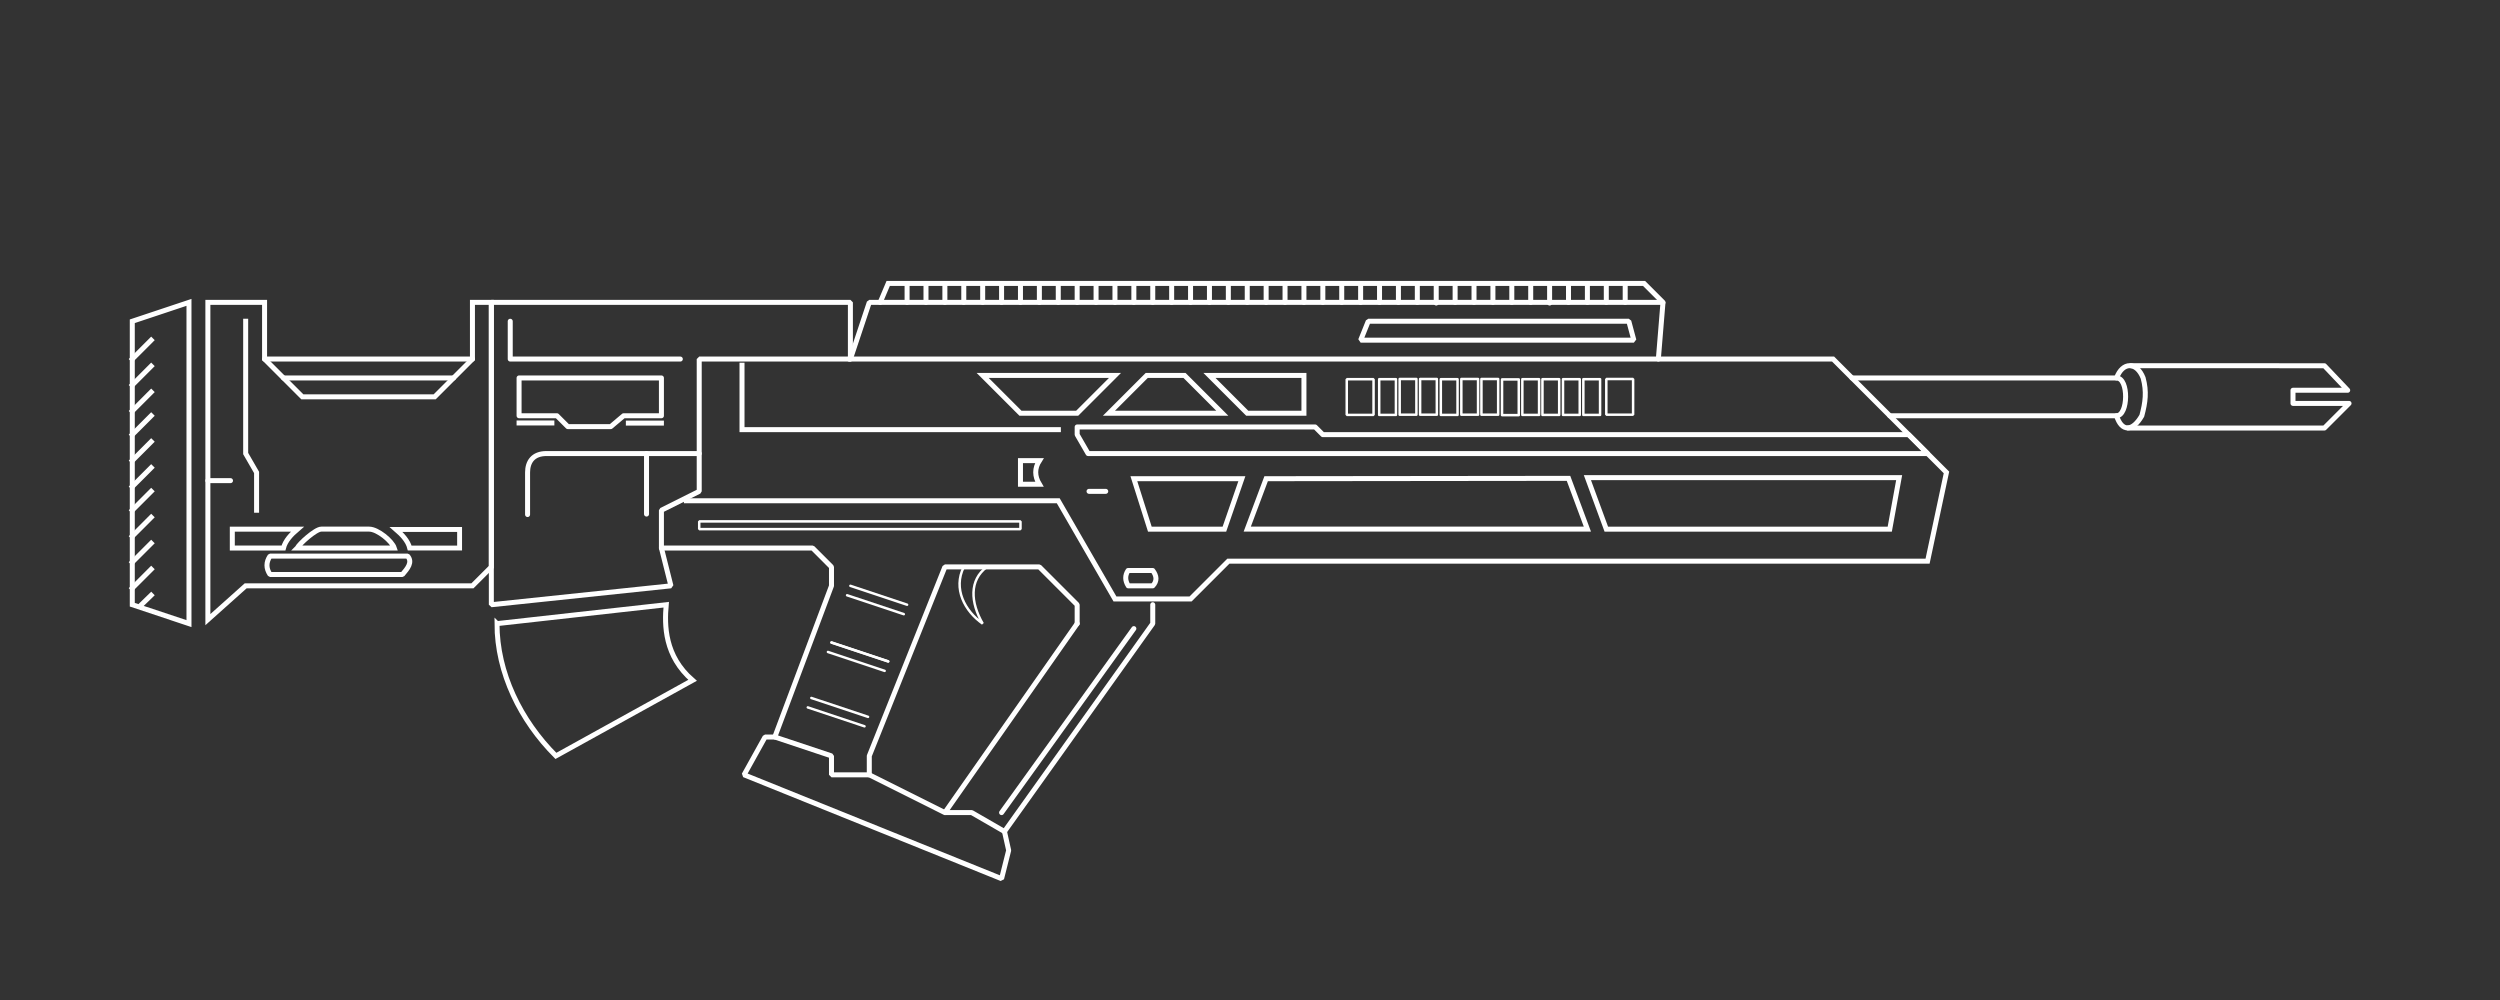 <?xml version="1.0" encoding="UTF-8" standalone="no"?>
<!-- Created with Inkscape (http://www.inkscape.org/) -->

<svg
  width="500"
  height="200"
  viewBox="0 0 500 200"
  version="1.1"
  id="svg1"
  xml:space="preserve"
  xmlns:xlink="http://www.w3.org/1999/xlink"
  xmlns="http://www.w3.org/2000/svg"
  xmlns:svg="http://www.w3.org/2000/svg"><rect x="0" y="0" width="500" height="200" fill="#333333" stroke="none"/><defs
     id="defs1" /><g
     id="layer1">
     <path
       d="m 26.457,64.252 v 56.693 l 11.338,3.78 V 77.458 60.473 Z"
       style="fill:none;stroke:#ffffff;stroke-width:1;stroke-linecap:square;stroke-dasharray:none"
       id="path5" /><path
       d="M 98.268,120.945 V 60.472 h 3.78 3.78 64.252 v 11.339 h -30.236 v 26.457 l -7.559,3.78 v 7.559 l 1.902,7.559 z"
       style="fill:none;stroke:#ffffff;stroke-width:1;stroke-linecap:square;stroke-linejoin:bevel;stroke-dasharray:none"
       id="path5-4" /><path
       d="M 41.575,60.472 V 123.925 l 7.559,-6.759 h 3.78 41.575 l 3.78,-3.78 V 60.472 h -3.78 v 11.339 l -7.559,7.559 H 60.472 L 52.913,71.811 V 60.472 Z"
       style="fill:none;stroke:#ffffff;stroke-width:1;stroke-linecap:square;stroke-linejoin:miter;stroke-dasharray:none"
       id="path5-0" /><path
       style="fill:none;stroke:#ffffff;stroke-width:1;stroke-linecap:square;stroke-dasharray:none"
       d="m 26.457,71.811 3.78,-3.78"
       id="path6" /><path
       style="fill:none;stroke:#ffffff;stroke-width:1;stroke-linecap:square;stroke-dasharray:none"
       d="M 26.457,77.005 30.236,73.225"
       id="path6-6" /><path
       style="fill:none;stroke:#ffffff;stroke-width:1;stroke-linecap:square;stroke-dasharray:none"
       d="m 26.457,82.199 3.78,-3.78"
       id="path6-3" /><path
       style="fill:none;stroke:#ffffff;stroke-width:1;stroke-linecap:square;stroke-dasharray:none"
       d="m 26.457,86.929 3.78,-3.78"
       id="path6-7" /><path
       style="fill:none;stroke:#ffffff;stroke-width:1;stroke-linecap:square;stroke-dasharray:none"
       d="m 26.457,92.123 3.78,-3.78"
       id="path6-1" /><path
       style="fill:none;stroke:#ffffff;stroke-width:1;stroke-linecap:square;stroke-dasharray:none"
       d="m 26.457,97.317 3.78,-3.78"
       id="path6-5" /><path
       style="fill:none;stroke:#ffffff;stroke-width:1;stroke-linecap:square;stroke-dasharray:none"
       d="m 26.457,102.047 3.78,-3.78"
       id="path6-67" /><path
       style="fill:none;stroke:#ffffff;stroke-width:1;stroke-linecap:square;stroke-dasharray:none"
       d="m 26.457,107.241 3.78,-3.78"
       id="path6-61" /><path
       style="fill:none;stroke:#ffffff;stroke-width:1;stroke-linecap:square;stroke-dasharray:none"
       d="m 26.457,112.435 3.78,-3.78"
       id="path6-4" /><path
       style="fill:none;stroke:#ffffff;stroke-width:1;stroke-linecap:square;stroke-dasharray:none"
       d="m 26.457,117.628 3.78,-3.78"
       id="path6-9" /><path
       style="fill:none;stroke:#ffffff;stroke-width:1;stroke-linecap:square;stroke-dasharray:none"
       d="m 28.276,120.945 1.96,-1.902"
       id="path6-63" /><path
       style="fill:none;stroke:#ffffff;stroke-width:1;stroke-linecap:square;stroke-dasharray:none"
       d="m 49.134,64.252 v 26.457 l 2.181,3.78 v 7.559"
       id="path7" /><path
       style="fill:none;stroke:#ffffff;stroke-width:1;stroke-linecap:square;stroke-dasharray:none"
       d="m 46.462,105.827 h 13.029 c -1.244,1.063 -2.439,2.323 -2.798,3.78 h -10.231 z"
       id="path8" /><path
       style="fill:none;stroke:#ffffff;stroke-width:0.979;stroke-linecap:square;stroke-dasharray:none"
       d="M 91.918,105.892 H 79.211 c 1.213,1.045 2.379,2.283 2.729,3.714 h 9.978 z"
       id="path8-9" /><path
       style="fill:none;stroke:#ffffff;stroke-width:1;stroke-linecap:square;stroke-dasharray:none"
       d="m 59.44,109.606 h 19.423 c -0.449,-1.391 -3.328,-3.78 -5.028,-3.78 H 64.252 c -1.156,0 -4.409,2.945 -4.812,3.78 z"
       id="path9" /><path
       style="fill:none;stroke:#ffffff;stroke-width:1;stroke-linecap:round;stroke-linejoin:bevel;stroke-dasharray:none;paint-order:fill markers stroke"
       d="m 54.008,111.214 h 27.509 c 1.049,1.229 0.016,2.458 -1.032,3.687 H 54.008 c -0.819,-1.229 -0.819,-2.458 0,-3.687 z"
       id="path11" /><path
       style="fill:none;stroke:#ffffff;stroke-width:1;stroke-linecap:round;stroke-linejoin:bevel;stroke-dasharray:none;paint-order:fill markers stroke"
       d="m 46.1,96.128 h -4.525"
       id="path12" /><path
       style="fill:none;stroke:#ffffff;stroke-width:1;stroke-linecap:butt;stroke-linejoin:miter;stroke-dasharray:none;paint-order:fill markers stroke"
       d="m 103.315,84.591 c 2.52,-4.82e-4 5.039,-4.82e-4 7.559,0"
       id="path19" /><path
       style="fill:none;stroke:#ffffff;stroke-width:1;stroke-linecap:butt;stroke-linejoin:miter;stroke-dasharray:none;paint-order:fill markers stroke"
       d="m 125.173,84.615 c 2.637,0 5.439,-0.01 7.608,0"
       id="path20" /><path
       style="fill:none;stroke:#ffffff;stroke-width:1;stroke-linecap:round;stroke-linejoin:round;stroke-dasharray:none;paint-order:fill markers stroke"
       d="m 103.815,75.591 v 7.559 h 7.572 l 2.171,2.171 h 8.596 l 2.571,-2.171 h 7.559 v -7.559 z"
       id="path21" /><path
       style="fill:none;stroke:#ffffff;stroke-width:1;stroke-linecap:round;stroke-linejoin:round;stroke-dasharray:none;paint-order:fill markers stroke"
       d="m 105.515,102.907 v -8.419 c 0,-2.118 1.077,-3.78 3.78,-3.78 h 30.548"
       id="path22" /><path
       style="fill:none;stroke:#ffffff;stroke-width:1;stroke-linecap:round;stroke-linejoin:round;stroke-dasharray:none;paint-order:fill markers stroke"
       d="m 129.304,90.709 c 0,4.034 0,8.069 0,12.103"
       id="path23" /><path
       style="fill:none;stroke:#ffffff;stroke-width:1;stroke-linecap:round;stroke-linejoin:round;stroke-dasharray:none;paint-order:fill markers stroke"
       d="m 102.047,64.252 v 7.559 H 136.063"
       id="path24" /><path
       style="fill:none;stroke:#ffffff;stroke-width:1;stroke-linecap:round;stroke-linejoin:miter;stroke-dasharray:none;paint-order:fill markers stroke"
       d="m 196.535,75.091 7.559,7.559 h 11.339 l 7.559,-7.559 z"
       id="path25" /><path
       style="fill:none;stroke:#ffffff;stroke-width:1;stroke-linecap:round;stroke-linejoin:miter;stroke-dasharray:none;paint-order:fill markers stroke"
       d="m 241.89,75.091 7.559,7.559 h 11.339 v -7.559 z"
       id="path26" /><path
       style="fill:none;stroke:#ffffff;stroke-width:1;stroke-linecap:round;stroke-linejoin:miter;stroke-dasharray:none;paint-order:fill markers stroke"
       d="m 229.344,75.091 h 7.559 l 7.559,7.559 h -22.677 z"
       id="path27" /><path
       style="fill:none;stroke:#ffffff;stroke-width:1;stroke-linecap:square;stroke-linejoin:miter;stroke-dasharray:none;paint-order:fill markers stroke"
       d="m 148.402,73.044 v 12.885 h 63.27"
       id="path28" /><path
       style="fill:none;stroke:#ffffff;stroke-width:1;stroke-linecap:square;stroke-linejoin:miter;stroke-dasharray:none;paint-order:fill markers stroke"
       d="m 137.28,100.157 h 74.374 l 11.339,19.639 h 15.118 l 7.559,-7.559 h 139.843 l 3.78,-17.749 -22.677,-22.677 h -102.047 -94.488"
       id="path29" /><path
       style="fill:none;stroke:#ffffff;stroke-width:1;stroke-linecap:square;stroke-linejoin:miter;stroke-dasharray:none;paint-order:fill markers stroke"
       d="m 253.228,95.74 -3.78,10.087 h 68.031 L 313.701,95.67 Z"
       id="path30" /><path
       style="fill:none;stroke:#ffffff;stroke-width:1;stroke-linecap:square;stroke-linejoin:miter;stroke-dasharray:none;paint-order:fill markers stroke"
       d="m 321.26,105.827 -3.78,-10.296 h 62.35 l -1.877,10.296 z"
       id="path31" /><path
       style="fill:none;stroke:#ffffff;stroke-width:1;stroke-linecap:square;stroke-linejoin:miter;stroke-dasharray:none;paint-order:fill markers stroke"
       d="m 207.874,92.132 h -3.78 v 4.713 h 3.78 c -0.973,-1.617 -0.973,-3.188 0,-4.713 z"
       id="path32" /><path
       style="fill:none;stroke:#ffffff;stroke-width:1;stroke-linecap:round;stroke-linejoin:miter;stroke-dasharray:none;paint-order:fill markers stroke"
       d="m 217.808,98.268 h 3.338"
       id="path33" /><path
       style="fill:none;stroke:#ffffff;stroke-width:1;stroke-linecap:round;stroke-linejoin:round;stroke-dasharray:none;paint-order:fill markers stroke"
       d="m 225.614,114.102 h 4.937 c 0.797,1.071 0.915,2.112 0,3.064 h -4.902 c -0.661,-1.068 -0.672,-2.089 -0.035,-3.064 z"
       id="path34" /><path
       style="fill:none;stroke:#ffffff;stroke-width:1;stroke-linecap:round;stroke-linejoin:round;stroke-dasharray:none;paint-order:fill markers stroke"
       d="m 215.433,86.929 2.182,3.78 h 167.897 l -3.78,-3.78 H 264.567 l -1.536,-1.536 h -47.597 z"
       id="path35" /><rect
       style="fill:none;stroke:#ffffff;stroke-width:0.5;stroke-linecap:round;stroke-linejoin:round;stroke-dasharray:none;paint-order:fill markers stroke"
       id="rect37-8"
       width="3.345"
       height="7.142"
       x="275.84"
       y="75.841" /><rect
       style="fill:none;stroke:#ffffff;stroke-width:0.5;stroke-linecap:round;stroke-linejoin:round;stroke-dasharray:none;paint-order:fill markers stroke"
       id="rect38"
       width="3.345"
       height="7.142"
       x="279.935"
       y="75.799" /><rect
       style="fill:none;stroke:#ffffff;stroke-width:0.5;stroke-linecap:round;stroke-linejoin:round;stroke-dasharray:none;paint-order:fill markers stroke"
       id="rect39"
       width="3.345"
       height="7.142"
       x="284.021"
       y="75.799" /><rect
       style="fill:none;stroke:#ffffff;stroke-width:0.5;stroke-linecap:round;stroke-linejoin:round;stroke-dasharray:none;paint-order:fill markers stroke"
       id="rect40"
       width="3.345"
       height="7.142"
       x="288.163"
       y="75.841" /><rect
       style="fill:none;stroke:#ffffff;stroke-width:0.5;stroke-linecap:round;stroke-linejoin:round;stroke-dasharray:none;paint-order:fill markers stroke"
       id="rect41"
       width="3.345"
       height="7.142"
       x="292.266"
       y="75.799" /><rect
       style="fill:none;stroke:#ffffff;stroke-width:0.5;stroke-linecap:round;stroke-linejoin:round;stroke-dasharray:none;paint-order:fill markers stroke"
       id="rect42"
       width="3.345"
       height="7.142"
       x="296.287"
       y="75.799" /><rect
       style="fill:none;stroke:#ffffff;stroke-width:0.5;stroke-linecap:round;stroke-linejoin:round;stroke-dasharray:none;paint-order:fill markers stroke"
       id="rect43"
       width="3.345"
       height="7.142"
       x="300.409"
       y="75.882" /><rect
       style="fill:none;stroke:#ffffff;stroke-width:0.5;stroke-linecap:round;stroke-linejoin:round;stroke-dasharray:none;paint-order:fill markers stroke"
       id="rect44"
       width="3.345"
       height="7.142"
       x="304.469"
       y="75.841" /><rect
       style="fill:none;stroke:#ffffff;stroke-width:0.5;stroke-linecap:round;stroke-linejoin:round;stroke-dasharray:none;paint-order:fill markers stroke"
       id="rect45"
       width="3.345"
       height="7.142"
       x="308.491"
       y="75.841" /><rect
       style="fill:none;stroke:#ffffff;stroke-width:0.5;stroke-linecap:round;stroke-linejoin:round;stroke-dasharray:none;paint-order:fill markers stroke"
       id="rect46"
       width="3.345"
       height="7.142"
       x="312.602"
       y="75.841" /><rect
       style="fill:none;stroke:#ffffff;stroke-width:0.5;stroke-linecap:round;stroke-linejoin:round;stroke-dasharray:none;paint-order:fill markers stroke"
       id="rect47"
       width="3.345"
       height="7.142"
       x="316.668"
       y="75.841" /><rect
       style="fill:none;stroke:#ffffff;stroke-width:0.5;stroke-linecap:round;stroke-linejoin:bevel;stroke-dasharray:none;paint-order:fill markers stroke"
       id="rect48"
       width="5.361"
       height="7.142"
       x="269.35"
       y="75.841" /><path
       style="fill:none;stroke:#ffffff;stroke-width:1;stroke-linecap:round;stroke-linejoin:bevel;stroke-dasharray:none;paint-order:fill markers stroke"
       d="m 132.283,109.606 h 30.236 l 3.78,3.78 v 3.78 l -11.339,30.236 11.339,3.78 v 3.78 h 7.559 v -3.78 l 15.118,-37.795 h 18.898 l 7.559,7.559 v 3.78"
       id="path48" /><path
       style="fill:none;stroke:#ffffff;stroke-width:1;stroke-linecap:round;stroke-linejoin:bevel;stroke-dasharray:none;paint-order:fill markers stroke"
       d="m 215.433,124.724 -26.457,37.795 h 5.371 l 6.546,3.78 29.657,-41.575 v -3.78"
       id="path49" /><path
       style="fill:none;stroke:#ffffff;stroke-width:1;stroke-linecap:round;stroke-linejoin:bevel;stroke-dasharray:none;paint-order:fill markers stroke"
       d="m 370.394,75.591 h 52.913 c 2.485,0 2.36,7.559 0,7.559 h -45.354"
       id="path50" /><path
       style="fill:none;stroke:#ffffff;stroke-width:1;stroke-linecap:round;stroke-linejoin:bevel;stroke-dasharray:none;paint-order:fill markers stroke"
       d="m 423.307,75.591 c 1.227,-3.278 4.026,-3.278 5.319,0 0.735,2.744 0.463,4.855 -0.261,7.559 -1.844,3.195 -4.027,3.278 -5.058,0"
       id="path51" /><path
       style="fill:none;stroke:#ffffff;stroke-width:1;stroke-linecap:round;stroke-linejoin:round;stroke-dasharray:none;paint-order:fill markers stroke"
       d="m 425.583,85.606 h 39.298 l 3.78,-3.78 1.146,-1.146 h -11.208 v -2.629 h 10.94 l -4.657,-4.902 -38.664,-0.011"
       id="path52" /><path
       style="fill:none;stroke:#ffffff;stroke-width:1;stroke-linecap:round;stroke-linejoin:bevel;stroke-dasharray:none;paint-order:fill markers stroke"
       d="m 200.894,166.299 0.84,3.78 -1.42,5.657 -51.498,-20.775 4.197,-7.559 h 1.947"
       id="path53" /><path
       style="fill:none;stroke:#ffffff;stroke-width:1;stroke-linecap:round;stroke-linejoin:bevel;stroke-dasharray:none;paint-order:fill markers stroke"
       d="m 173.858,154.961 15.118,7.559"
       id="path54" /><path
       style="fill:none;stroke:#ffffff;stroke-width:0.5;stroke-linecap:round;stroke-linejoin:bevel;stroke-dasharray:none;paint-order:fill markers stroke"
       d="m 192.756,113.386 c -2.18,4.357 0.19,8.817 3.78,11.339 -2.442,-4.234 -2.716,-8.695 0.836,-11.339"
       id="path55" /><path
       style="fill:none;stroke:#ffffff;stroke-width:0.5;stroke-linecap:round;stroke-linejoin:bevel;stroke-dasharray:none;paint-order:fill markers stroke"
       d="m 166.299,128.504 11.339,3.78"
       id="path57" /><path
       style="fill:none;stroke:#ffffff;stroke-width:0.5;stroke-linecap:round;stroke-linejoin:bevel;stroke-dasharray:none;paint-order:fill markers stroke"
       d="m 170.079,117.165 11.339,3.78"
       id="path58" /><path
       style="fill:none;stroke:#ffffff;stroke-width:0.5;stroke-linecap:round;stroke-linejoin:bevel;stroke-dasharray:none;paint-order:fill markers stroke"
       d="m 169.418,119.055 11.339,3.78"
       id="path59" /><path
       style="fill:none;stroke:#ffffff;stroke-width:0.5;stroke-linecap:round;stroke-linejoin:bevel;stroke-dasharray:none;paint-order:fill markers stroke"
       d="m 166.299,128.504 11.339,3.78"
       id="path60" /><path
       style="fill:none;stroke:#ffffff;stroke-width:0.5;stroke-linecap:round;stroke-linejoin:bevel;stroke-dasharray:none;paint-order:fill markers stroke"
       d="m 165.589,130.394 11.339,3.78"
       id="path62" /><path
       style="fill:none;stroke:#ffffff;stroke-width:0.5;stroke-linecap:round;stroke-linejoin:bevel;stroke-dasharray:none;paint-order:fill markers stroke"
       d="m 162.27,139.593 11.339,3.78"
       id="path63" /><path
       style="fill:none;stroke:#ffffff;stroke-width:0.5;stroke-linecap:round;stroke-linejoin:bevel;stroke-dasharray:none;paint-order:fill markers stroke"
       d="m 161.56,141.482 11.339,3.78"
       id="path64" /><path
       style="fill:none;stroke:#ffffff;stroke-width:0.5;stroke-linecap:round;stroke-linejoin:bevel;stroke-dasharray:none;paint-order:fill markers stroke"
       d="m 139.843,105.827 h 64.252 v -1.545 h -64.252 z"
       id="path65" /><path
       style="fill:none;stroke:#ffffff;stroke-width:1;stroke-linecap:round;stroke-linejoin:bevel;stroke-dasharray:none;paint-order:fill markers stroke"
       d="m 170.079,71.811 3.78,-11.339 h 158.74 l -0.929,11.339"
       id="path66" /><path
       style="fill:none;stroke:#ffffff;stroke-width:1;stroke-linecap:round;stroke-linejoin:bevel;stroke-dasharray:none;paint-order:fill markers stroke"
       d="m 200.315,162.52 26.457,-36.797"
       id="path67" /><path
       style="fill:none;stroke:#ffffff;stroke-width:1;stroke-linecap:round;stroke-linejoin:bevel;stroke-dasharray:none;paint-order:fill markers stroke"
       d="m 273.65,64.252 h 52.11 l 1.013,3.78 h -54.646 z"
       id="path68" /><path
       style="fill:none;stroke:#ffffff;stroke-width:1;stroke-linecap:round;stroke-linejoin:bevel;stroke-dasharray:none;paint-order:fill markers stroke"
       d="M 52.913,71.811 H 94.488"
       id="path69" /><path
       style="fill:none;stroke:#ffffff;stroke-width:1;stroke-linecap:round;stroke-linejoin:bevel;stroke-dasharray:none;paint-order:fill markers stroke"
       d="M 56.693,75.591 H 90.709"
       id="path70" /><path
       style="fill:none;stroke:#ffffff;stroke-width:1;stroke-linecap:round;stroke-linejoin:miter;stroke-dasharray:none;paint-order:fill markers stroke"
       d="m 99.399,124.724 33.843,-3.78 c -0.372,4.123 -0.34,10.264 5.273,15.118 l -27.335,15.118 c -7.063,-7.063 -11.781,-16.613 -11.781,-26.457 z"
       id="path71" /><path
       style="fill:none;stroke:#ffffff;stroke-width:1;stroke-linecap:round;stroke-linejoin:miter;stroke-dasharray:none;paint-order:fill markers stroke"
       d="m 244.883,105.827 3.49,-10.091 h -21.601 l 3.195,10.091 z"
       id="path75" /><path
       style="fill:none;stroke:#ffffff;stroke-width:1;stroke-linecap:round;stroke-linejoin:miter;stroke-dasharray:none;paint-order:fill markers stroke"
       d="m 176.039,60.472 1.599,-3.78 h 151.181 l 3.78,3.78"
       id="path76" /><path
       style="fill:none;stroke:#ffffff;stroke-width:1;stroke-linecap:round;stroke-linejoin:miter;stroke-dasharray:none;paint-order:fill markers stroke"
       d="m 188.976,56.693 v 3.78"
       id="path77" /><path
       style="fill:none;stroke:#ffffff;stroke-width:1;stroke-linecap:round;stroke-linejoin:miter;stroke-dasharray:none;paint-order:fill markers stroke"
       d="m 207.874,56.693 v 3.78"
       id="path78" /><path
       style="fill:none;stroke:#ffffff;stroke-width:1;stroke-linecap:round;stroke-linejoin:miter;stroke-dasharray:none;paint-order:fill markers stroke"
       d="m 226.772,56.693 v 3.78"
       id="path79" /><path
       style="fill:none;stroke:#ffffff;stroke-width:1;stroke-linecap:round;stroke-linejoin:miter;stroke-dasharray:none;paint-order:fill markers stroke"
       d="m 245.669,56.693 v 3.78"
       id="path80" /><path
       style="fill:none;stroke:#ffffff;stroke-width:1;stroke-linecap:round;stroke-linejoin:miter;stroke-dasharray:none;paint-order:fill markers stroke"
       d="m 264.567,56.693 v 3.78"
       id="path81" /><path
       style="fill:none;stroke:#ffffff;stroke-width:1;stroke-linecap:round;stroke-linejoin:miter;stroke-dasharray:none;paint-order:fill markers stroke"
       d="m 283.465,56.693 v 3.78"
       id="path82" /><path
       style="fill:none;stroke:#ffffff;stroke-width:1;stroke-linecap:round;stroke-linejoin:miter;stroke-dasharray:none;paint-order:fill markers stroke"
       d="m 302.362,56.693 v 3.78"
       id="path83" /><path
       style="fill:none;stroke:#ffffff;stroke-width:1;stroke-linecap:round;stroke-linejoin:miter;stroke-dasharray:none;paint-order:fill markers stroke"
       d="m 321.26,56.693 v 3.78"
       id="path84" /><path
       style="fill:none;stroke:#ffffff;stroke-width:1;stroke-linecap:round;stroke-linejoin:miter;stroke-dasharray:none;paint-order:fill markers stroke"
       d="m 181.417,56.693 v 3.78"
       id="path86" /><path
       style="fill:none;stroke:#ffffff;stroke-width:1;stroke-linecap:round;stroke-linejoin:miter;stroke-dasharray:none;paint-order:fill markers stroke"
       d="m 185.197,56.693 v 3.78"
       id="path87" /><path
       style="fill:none;stroke:#ffffff;stroke-width:1;stroke-linecap:round;stroke-linejoin:miter;stroke-dasharray:none;paint-order:fill markers stroke"
       d="m 192.756,56.693 v 3.78"
       id="path88" /><path
       style="fill:none;stroke:#ffffff;stroke-width:1;stroke-linecap:round;stroke-linejoin:miter;stroke-dasharray:none;paint-order:fill markers stroke"
       d="m 196.535,56.693 v 3.78"
       id="path89" /><path
       style="fill:none;stroke:#ffffff;stroke-width:1;stroke-linecap:round;stroke-linejoin:miter;stroke-dasharray:none;paint-order:fill markers stroke"
       d="m 200.315,56.693 v 3.78"
       id="path90" /><path
       style="fill:none;stroke:#ffffff;stroke-width:1;stroke-linecap:round;stroke-linejoin:miter;stroke-dasharray:none;paint-order:fill markers stroke"
       d="m 204.094,56.693 v 3.78"
       id="path91" /><path
       style="fill:none;stroke:#ffffff;stroke-width:1;stroke-linecap:round;stroke-linejoin:miter;stroke-dasharray:none;paint-order:fill markers stroke"
       d="m 230.551,56.693 v 3.78"
       id="path92" /><path
       style="fill:none;stroke:#ffffff;stroke-width:1;stroke-linecap:round;stroke-linejoin:miter;stroke-dasharray:none;paint-order:fill markers stroke"
       d="m 234.331,57.193 v 3.28"
       id="path93" /><path
       style="fill:none;stroke:#ffffff;stroke-width:1;stroke-linecap:round;stroke-linejoin:miter;stroke-dasharray:none;paint-order:fill markers stroke"
       d="m 238.11,56.693 v 3.78"
       id="path94" /><path
       style="fill:none;stroke:#ffffff;stroke-width:1;stroke-linecap:round;stroke-linejoin:miter;stroke-dasharray:none;paint-order:fill markers stroke"
       d="m 241.89,56.693 v 3.78"
       id="path95" /><path
       style="fill:none;stroke:#ffffff;stroke-width:1;stroke-linecap:round;stroke-linejoin:miter;stroke-dasharray:none;paint-order:fill markers stroke"
       d="m 249.449,57.217 v 3.255"
       id="path96" /><path
       style="fill:none;stroke:#ffffff;stroke-width:1;stroke-linecap:round;stroke-linejoin:miter;stroke-dasharray:none;paint-order:fill markers stroke"
       d="m 253.228,57.23 v 3.243"
       id="path97" /><path
       style="fill:none;stroke:#ffffff;stroke-width:1;stroke-linecap:round;stroke-linejoin:miter;stroke-dasharray:none;paint-order:fill markers stroke"
       d="m 257.008,56.693 v 3.78"
       id="path98" /><path
       style="fill:none;stroke:#ffffff;stroke-width:1;stroke-linecap:round;stroke-linejoin:miter;stroke-dasharray:none;paint-order:fill markers stroke"
       d="m 260.787,56.693 v 3.78"
       id="path99" /><path
       style="fill:none;stroke:#ffffff;stroke-width:1;stroke-linecap:round;stroke-linejoin:miter;stroke-dasharray:none;paint-order:fill markers stroke"
       d="m 268.346,56.693 v 3.78"
       id="path100" /><path
       style="fill:none;stroke:#ffffff;stroke-width:1;stroke-linecap:round;stroke-linejoin:miter;stroke-dasharray:none;paint-order:fill markers stroke"
       d="m 272.126,56.693 v 3.78"
       id="path101" /><path
       style="fill:none;stroke:#ffffff;stroke-width:1;stroke-linecap:round;stroke-linejoin:miter;stroke-dasharray:none;paint-order:fill markers stroke"
       d="m 275.906,56.693 v 3.78"
       id="path102" /><path
       style="fill:none;stroke:#ffffff;stroke-width:1;stroke-linecap:round;stroke-linejoin:miter;stroke-dasharray:none;paint-order:fill markers stroke"
       d="m 279.685,56.693 v 3.78"
       id="path103" /><path
       style="fill:none;stroke:#ffffff;stroke-width:1;stroke-linecap:round;stroke-linejoin:miter;stroke-dasharray:none;paint-order:fill markers stroke"
       d="M 287.244,56.828 V 60.608"
       id="path104" /><path
       style="fill:none;stroke:#ffffff;stroke-width:1;stroke-linecap:round;stroke-linejoin:miter;stroke-dasharray:none;paint-order:fill markers stroke"
       d="m 291.024,56.693 v 3.78"
       id="path105" /><path
       style="fill:none;stroke:#ffffff;stroke-width:1;stroke-linecap:round;stroke-linejoin:miter;stroke-dasharray:none;paint-order:fill markers stroke"
       d="m 294.803,56.693 v 3.78"
       id="path106" /><path
       style="fill:none;stroke:#ffffff;stroke-width:1;stroke-linecap:round;stroke-linejoin:miter;stroke-dasharray:none;paint-order:fill markers stroke"
       d="m 298.583,56.693 v 3.78"
       id="path107" /><path
       style="fill:none;stroke:#ffffff;stroke-width:1;stroke-linecap:round;stroke-linejoin:miter;stroke-dasharray:none;paint-order:fill markers stroke"
       d="m 306.142,56.693 v 3.78"
       id="path108" /><path
       style="fill:none;stroke:#ffffff;stroke-width:1;stroke-linecap:round;stroke-linejoin:miter;stroke-dasharray:none;paint-order:fill markers stroke"
       d="m 325.039,56.693 v 3.78"
       id="path109" /><path
       style="fill:none;stroke:#ffffff;stroke-width:1;stroke-linecap:round;stroke-linejoin:miter;stroke-dasharray:none;paint-order:fill markers stroke"
       d="M 309.921,56.828 V 60.608"
       id="path110" /><path
       style="fill:none;stroke:#ffffff;stroke-width:1;stroke-linecap:round;stroke-linejoin:miter;stroke-dasharray:none;paint-order:fill markers stroke"
       d="m 313.701,56.693 v 3.78"
       id="path111" /><path
       style="fill:none;stroke:#ffffff;stroke-width:1;stroke-linecap:round;stroke-linejoin:miter;stroke-dasharray:none;paint-order:fill markers stroke"
       d="m 317.48,56.693 v 3.78"
       id="path112" /><path
       style="fill:none;stroke:#ffffff;stroke-width:1;stroke-linecap:round;stroke-linejoin:miter;stroke-dasharray:none;paint-order:fill markers stroke"
       d="m 219.213,56.693 v 3.78"
       id="path119" /><path
       style="fill:none;stroke:#ffffff;stroke-width:1;stroke-linecap:round;stroke-linejoin:miter;stroke-dasharray:none;paint-order:fill markers stroke"
       d="m 211.654,56.693 v 3.78"
       id="path120" /><path
       style="fill:none;stroke:#ffffff;stroke-width:1;stroke-linecap:round;stroke-linejoin:miter;stroke-dasharray:none;paint-order:fill markers stroke"
       d="m 215.433,56.693 v 3.78"
       id="path121" /><path
       style="fill:none;stroke:#ffffff;stroke-width:1;stroke-linecap:round;stroke-linejoin:miter;stroke-dasharray:none;paint-order:fill markers stroke"
       d="m 222.992,56.693 v 3.78"
       id="path122" /><rect
       style="fill:none;stroke:#ffffff;stroke-width:0.5;stroke-linecap:round;stroke-linejoin:bevel;stroke-dasharray:none;paint-order:fill markers stroke"
       id="rect122"
       width="5.361"
       height="7.142"
       x="321.26"
       y="75.799" /></g></svg>
